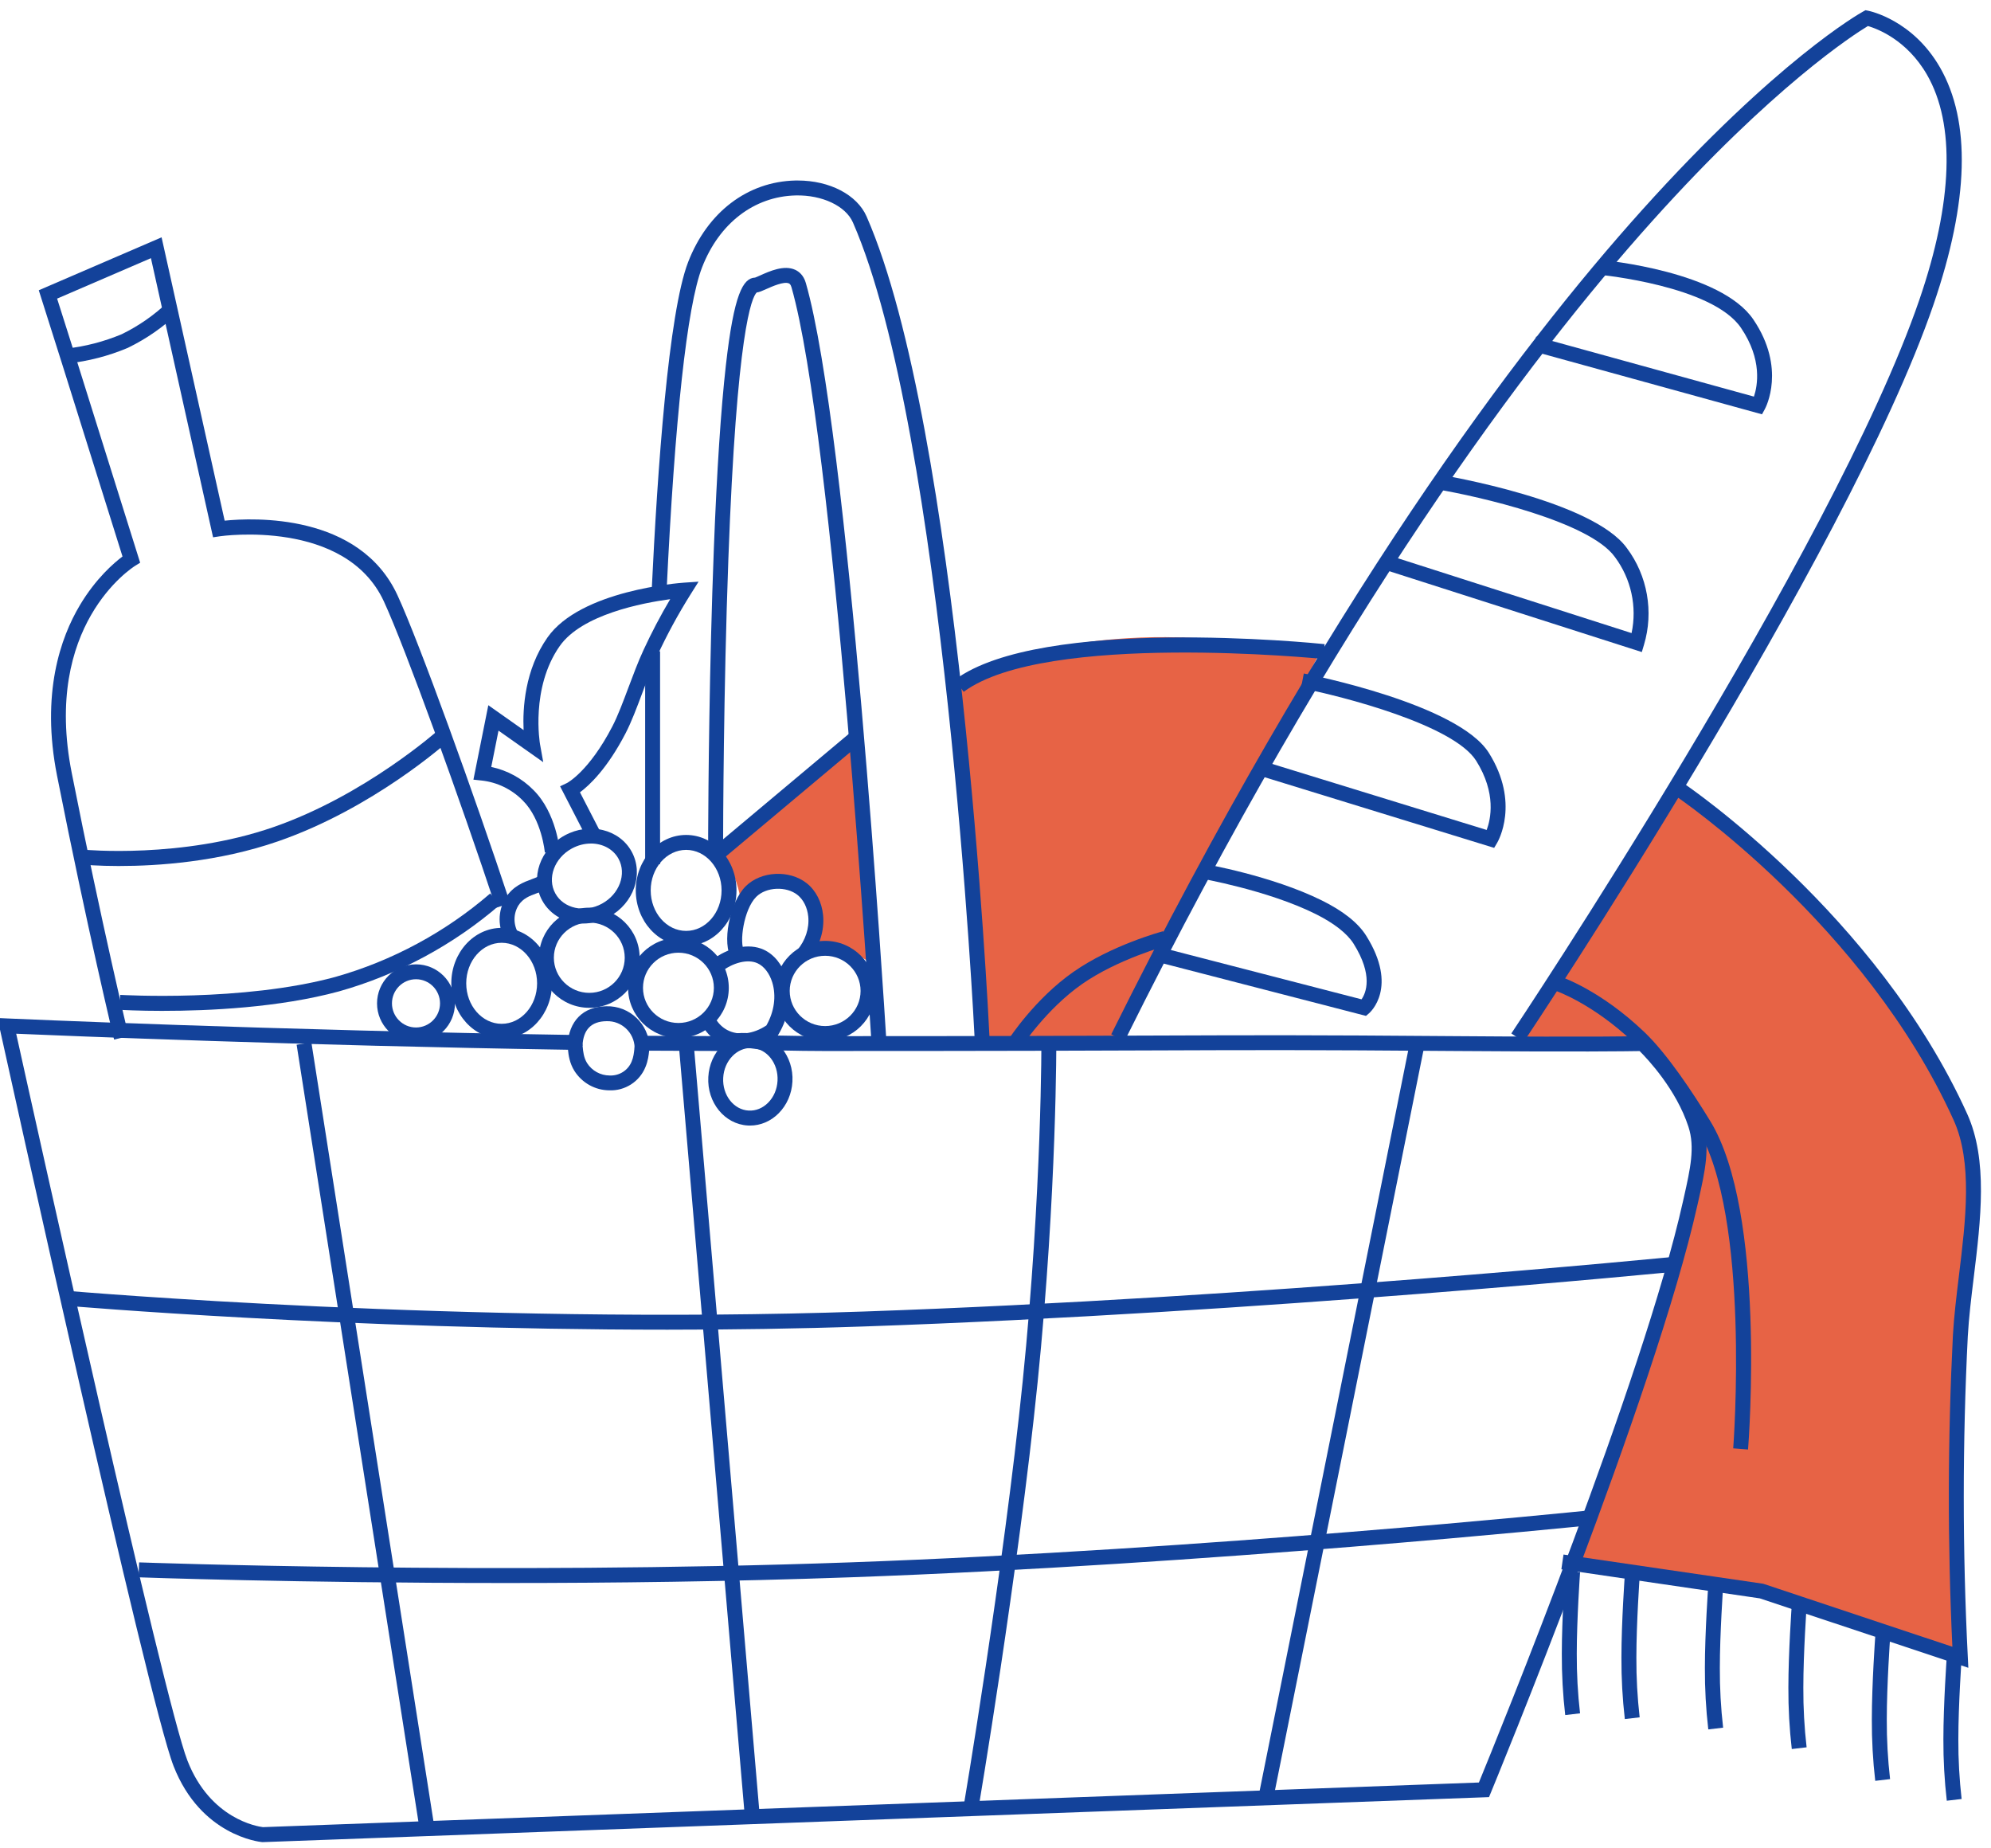 <?xml version="1.0" encoding="UTF-8"?><svg id="Layer_1" xmlns="http://www.w3.org/2000/svg" width="667" height="619" viewBox="0 0 667 619"><defs><style>.cls-1{fill:#e76345;}.cls-2{fill:#13429a;}.cls-3{fill:none;}</style></defs><g id="Group_76"><g id="Path_189"><path class="cls-1" d="m561.27,264.14l-53.06,85.18s39.1-1.75,45.39,4.54c6.28,6.28,17.8,13.96,13.27,43.99-4.54,30.02-38.4,124.98-38.4,124.98l60.4,9.43,67.38,22.34s-1.13-49.14,0-82.74,1.75-24.79,4.54-51.67,3.32-39.1-9.43-59.35c-12.74-20.25-16.93-28.54-39.45-52.72-22.52-24.18-50.62-43.99-50.62-43.99Z"/></g><g id="Path_188"><path class="cls-1" d="m319.87,228.88c6.57-3.27,13.37-6.03,20.36-8.26,52.36-15.19,100.3,0,100.3,0l-66.08,126.26-44.34,1.14-8.19-91.43s-1.74-26.69-2.05-27.71Z"/><path class="cls-1" d="m329.65,348.53l-8.23-91.9c-.69-10.63-1.81-26.75-2.03-27.62l-.1-.39.36-.19c6.57-3.27,13.44-6.06,20.43-8.29,51.92-15.07,100.12-.15,100.6,0l.57.18-66.49,127.05-45.11,1.16Zm-9.23-119.37c.42,3.43,1.83,24.82,2,27.39l8.15,90.95,43.58-1.12,65.66-125.46c-5.58-1.63-50.88-13.91-99.44.17-6.81,2.17-13.53,4.89-19.95,8.06Z"/></g><g id="Path_190"><path class="cls-1" d="m286.34,246.44l-44.51,39.02s-2.89-2.32.87,2.17c3.76,4.49,5.26,12.71,5.26,12.71,0,0,7.67-5.68,14.18-4.64s10.63,2.53,11.85,8.8-2.44,16.01-2.44,16.01c3.2-1.65,6.79-2.41,10.39-2.2,5.16.61,10.27,4.64,10.27,4.64l-5.86-76.52Z"/></g><g id="Group_74"><g id="Path_89"><path class="cls-2" d="m38.22,348.2c-.09-.37-8.98-37.19-19.11-88.39-5.44-27.51,1.17-46.26,7.67-57.14,5.34-8.94,11.42-14.15,14.26-16.28l-20.18-64.33-7.87-24.84,41.14-17.73,21.13,94.9c9.55-.97,45.14-2.57,57.88,24.95,7.28,15.72,25.94,67.43,37.76,103.16l-4.75,1.57c-11.78-35.6-30.35-87.06-37.55-102.63-12.88-27.81-54.49-21.88-54.91-21.82l-2.31.35-.51-2.28-20.31-91.22-31.43,13.55,6.51,20.53,21.31,67.93-1.65,1.02c-1.27.79-31.03,20.03-21.28,69.33,10.11,51.09,18.98,87.82,19.07,88.19l-4.86,1.18Z"/></g><g id="Path_90"><path class="cls-2" d="m22.57,121.75l-.54-4.97c6.46-.7,12.78-2.34,18.77-4.85,5.67-2.77,10.86-6.38,15.43-10.74l3.45,3.62c-4.96,4.73-10.59,8.65-16.75,11.65l-.12.06c-6.46,2.72-13.27,4.48-20.24,5.24Z"/></g><g id="Path_91"><path class="cls-2" d="m40.08,290.07c-7.34,0-12.05-.45-12.55-.5l.5-4.98c.33.03,32.86,3.09,63.53-7.54,30.76-10.66,55.21-32.44,55.45-32.65l3.34,3.72c-1.02.92-25.45,22.67-57.16,33.66-20.08,6.96-40.48,8.28-53.11,8.28Z"/></g><g id="Path_92"><path class="cls-2" d="m54.72,338.59c-8.48,0-14.13-.33-14.74-.37l.31-4.99c.41.02,41.08,2.4,71.97-5.99,19.02-5.35,36.99-15.03,51.96-27.98l3.27,3.78c-15.51,13.42-34.15,23.45-53.89,29.01-20.24,5.5-43.93,6.53-58.87,6.53Z"/></g><g id="Path_81"><path class="cls-2" d="m87.93,617h-.16c-.83-.09-20.5-2.16-29.62-25.46C49.51,569.48,1.87,353.34-.16,344.15l-.7-3.18,3.25.15c.88.04,88.92,3.97,189.88,5.54,2.59.04,2.83,2.73,2.95,4.02.13,1.5.32,3.55,1.45,5.38,1.64,2.58,4.47,4.15,7.56,4.17,3.29.14,6.19-1.75,7.38-4.69.63-1.48.78-3,.91-4.21.15-1.43.46-4.4,3.24-4.4h.03c7.42.06,18.3.1,25.31.11,1.39-.08,2.3-.28,3.27-.49,2.41-.53,4.69-1.03,11.93.23,2.14.02,4.36.06,6.7.11,3.86.07,8.23.16,13.07.16,57.81,0,89.41-.12,112.48-.21,32.67-.12,49.07-.19,99.23.21,47.54.37,62.3,0,62.44,0l1.01-.03.75.69c.54.5,13.28,12.38,18.42,28.19,2.65,8.14.79,16.42-1.36,26.01l-.36,1.59c-14.12,63.45-68.69,195.62-69.24,196.95l-.61,1.48-1.6.06-409.3,15.02ZM5.43,346.25c6.07,27.45,49.44,223.19,57.37,243.47,7.66,19.57,23.48,22.05,25.29,22.27l407.35-14.95c6.06-14.76,55.15-135.24,68.37-194.64l.36-1.6c2.07-9.24,3.71-16.54,1.48-23.37-4.08-12.54-13.68-22.71-16.36-25.38-4.11.07-20.85.3-61.56-.02-50.13-.39-66.52-.33-99.17-.21-23.07.09-54.67.21-112.5.21-4.89,0-9.28-.08-13.16-.16-2.39-.05-4.66-.09-6.86-.11l-.41-.04c-6.44-1.13-8.18-.75-10.2-.3-1.08.24-2.31.51-4.14.6h-.14c-6.48-.01-16.33-.05-23.68-.1-.14,1.38-.37,3.42-1.25,5.5-1.96,4.86-6.86,8.01-12.12,7.78-4.7-.03-9.1-2.46-11.67-6.51-1.62-2.6-1.98-5.29-2.15-7.08-89.32-1.41-168.13-4.66-184.86-5.37Z"/></g><g id="Path_82"><path class="cls-2" d="m291.85,347.69c-.12-2.02-12.56-202.23-26.71-251.51-.28-.99-.69-1.18-.84-1.25-1.66-.77-5.68,1.04-7.62,1.9-1.41.63-2.32,1.04-3.17,1.13-1.67,1.58-6.7,12.86-9.51,89.52-1.61,43.77-1.75,88.12-1.76,96.56v.02h-5v-4.9c.07-15.4.38-56.08,1.91-95.52,1-25.93,2.36-46.54,4.02-61.24,2.72-24.06,5.77-29.24,9.78-29.42.33-.11,1.12-.46,1.7-.72,3.2-1.44,8.04-3.61,11.77-1.88,1.2.56,2.79,1.77,3.54,4.4,14.31,49.8,26.39,244.32,26.9,252.58l-4.99.31Zm-38.7-254.7h0,0Z"/></g><g id="Path_83"><path class="cls-2" d="m326.5,347.66c-.1-2.02-10.08-203.14-40.77-273.16-2.42-5.52-10.32-9.24-19.14-9.04-13.94.31-25.68,9.33-31.4,24.12-5.01,12.95-9.12,50.52-11.89,108.66l-4.99-.24c1.95-40.91,5.65-93.24,12.22-110.22,6.48-16.75,19.92-26.97,35.95-27.32.26,0,.53,0,.79,0,10.66,0,19.86,4.78,23.04,12.04,31.05,70.86,40.78,266.63,41.18,274.93l-4.99.24Z"/></g><g id="Path_84"><rect class="cls-2" x="319.72" y="474.08" width="259.16" height="5" transform="translate(-106.4 823.27) rotate(-78.65)"/></g><g id="Path_86"><rect class="cls-2" x="238.43" y="349.06" width="5" height="259.85" transform="translate(-39.93 22.27) rotate(-4.89)"/></g><g id="Path_87"><rect class="cls-2" x="119.81" y="347.94" width="5" height="264.01" transform="translate(-72.88 24.74) rotate(-8.91)"/></g><g id="Path_88"><path class="cls-2" d="m510.47,348.93l-4.16-2.78c1.08-1.61,107.91-161.75,136.72-245.83,11.2-32.69,12.07-58.73,2.52-75.3-6.78-11.76-16.8-15.44-19.79-16.3-4.96,3-31.8,20.29-72.18,65.25-41.21,45.88-105.34,130.79-176.83,274.69l-4.48-2.22c71.87-144.67,136.41-230.02,177.89-276.15,45.12-50.17,72.84-65.79,74-66.43l.8-.44.9.18c.6.12,14.89,3.1,24.02,18.93,10.44,18.12,9.73,44.84-2.12,79.42-29.02,84.7-136.21,245.38-137.29,246.99Z"/></g><g id="Path_93"><path class="cls-2" d="m590.28,138.77l-76.98-21.22,1.33-4.82,72.95,20.11c1.22-3.64,2.86-12.41-4.33-23.02-9.56-14.12-46.98-17.75-47.36-17.78l.46-4.98c1.63.15,40.16,3.89,51.04,19.96,11.07,16.35,4.14,29.47,3.84,30.02l-.95,1.74Z"/></g><g id="Path_94"><path class="cls-2" d="m550.01,218.4l-85.58-27.4,1.53-4.76,80.63,25.81c1.88-8.83-.14-18.19-5.58-25.47-8.5-11.88-45.86-20.38-59.54-22.66l.82-4.93c2.09.35,51.36,8.7,62.76,24.64,6.87,9.19,9.01,21.29,5.7,32.33l-.73,2.44Z"/></g><g id="Path_95"><path class="cls-2" d="m500.55,283.99l-80.64-24.82,1.47-4.78,76.67,23.6c1.35-3.59,3.3-12.3-3.51-23.16-7.56-12.06-44.95-21.66-58.71-24.34l.96-4.91c2.11.41,51.73,10.24,61.99,26.59,10.49,16.73,3.1,29.58,2.78,30.12l-1,1.69Z"/></g><g id="Path_96"><path class="cls-2" d="m457.63,340.27l-70.98-18.35,1.25-4.84,68.23,17.64c1.47-2.12,3.99-8.03-2.67-18.64-2.17-3.45-6.6-6.91-12.82-9.99-16.14-8-38.57-11.89-38.8-11.93l.84-4.93c.95.16,23.36,4.05,40.17,12.38,7.15,3.54,12.14,7.51,14.84,11.81,10.83,17.26,1.33,25.65.92,26l-.99.84Z"/></g><g id="Path_98"><path class="cls-2" d="m169.41,530.22c-70.11,0-122.21-1.88-122.99-1.91l.19-5c1.17.04,118.24,4.28,238.03,0,119.79-4.28,245.45-17.18,246.7-17.31l.51,4.97c-1.26.13-127.07,13.05-247.04,17.34-40.19,1.44-80.08,1.91-115.4,1.91Z"/></g><g id="Path_99"><path class="cls-2" d="m223.42,445.37c-107.59,0-200.08-7.92-201.18-8.02l.43-4.98c1.33.12,134.11,11.49,266.56,6.92,132.53-4.57,271.53-18.33,272.92-18.47l.5,4.98c-1.39.14-140.55,13.92-273.24,18.49-22.19.77-44.39,1.08-65.98,1.08Z"/></g><g id="Path_101"><path class="cls-2" d="m327.56,607.03l-4.93-.84c.13-.79,13.51-79.78,20-143.72,6.48-63.88,6.25-114.42,6.25-114.92l5-.03c0,.51.24,51.29-6.27,115.46-6.51,64.11-19.91,143.26-20.04,144.05Z"/></g><g id="Path_102"><path class="cls-2" d="m322.84,231.72l-2.97-4.02c28.95-21.43,120.04-12.35,123.9-11.95l-.51,4.97c-.92-.1-93.02-9.28-120.42,11Z"/></g><g id="Path_103"><rect class="cls-2" x="231.67" y="264.35" width="62.89" height="5" transform="translate(-109.96 231.46) rotate(-39.98)"/></g><g id="Path_104"><path class="cls-2" d="m659.41,558.62l-69.87-23.26-66.47-9.73.72-4.95,66.91,9.79,63.36,21.1c-1.63-34.64-1.57-69.71.18-104.32.37-6.43,1.18-13.06,2.03-20.07,2.27-18.62,4.62-37.88-1.81-52.06-29.78-65.65-92.51-108.11-93.14-108.53l2.78-4.16c.64.43,64.53,43.64,94.91,110.62,7.01,15.46,4.58,35.43,2.22,54.74-.85,6.93-1.64,13.48-2,19.74-1.8,35.64-1.8,71.8,0,107.45l.18,3.65Z"/></g><g id="Path_105"><path class="cls-2" d="m652.19,603.14c-.79-6.8-1.17-13.72-1.14-20.57,0-11.88,1.12-27.49,1.13-27.65l4.99.36c-.01.15-1.11,15.59-1.11,27.3-.03,6.66.34,13.38,1.1,19.98l-4.97.58Z"/></g><g id="Path_106"><path class="cls-2" d="m628.22,596.48c-.79-6.81-1.17-13.73-1.14-20.57,0-11.88,1.12-27.49,1.13-27.65l4.99.36c-.01.15-1.11,15.59-1.11,27.3-.03,6.66.34,13.38,1.1,19.98l-4.97.58Z"/></g><g id="Path_107"><path class="cls-2" d="m600.26,585.83c-.79-6.81-1.17-13.73-1.14-20.57,0-11.88,1.12-27.49,1.13-27.65l4.99.36c-.01.15-1.11,15.59-1.11,27.3-.03,6.66.34,13.38,1.1,19.98l-4.97.58Z"/></g><g id="Path_108"><path class="cls-2" d="m572.29,579.26c-.79-6.8-1.17-13.72-1.14-20.58,0-11.88,1.12-27.49,1.13-27.65l4.99.36c-.01.15-1.11,15.59-1.11,27.3-.03,6.67.34,13.38,1.1,19.98l-4.97.58Z"/></g><g id="Path_109"><path class="cls-2" d="m544.33,575.78c-.79-6.81-1.17-13.73-1.14-20.57,0-11.88,1.12-27.49,1.13-27.65l4.99.36c-.01.15-1.11,15.59-1.11,27.3-.03,6.66.34,13.38,1.1,19.99l-4.97.58Z"/></g><g id="Path_110"><path class="cls-2" d="m524.36,574.45c-.79-6.81-1.17-13.73-1.14-20.57,0-11.88,1.12-27.49,1.13-27.65l4.99.36c-.01.15-1.11,15.59-1.11,27.3-.03,6.66.34,13.38,1.1,19.98l-4.97.58Z"/></g><g id="Path_111"><path class="cls-2" d="m585.62,485.5l-4.98-.39c.06-.77,5.87-77.8-11.91-106.93-5.7-9.33-14.01-21.91-21.28-28.85-14.01-13.38-26.52-17.57-26.65-17.61l1.54-4.76c.55.18,13.66,4.52,28.56,18.75,7.65,7.31,16.24,20.27,22.09,29.86,18.62,30.5,12.88,106.69,12.62,109.92Z"/></g><g id="Path_112"><path class="cls-2" d="m342.06,350.86l-4.2-2.71c.36-.55,8.89-13.64,21.74-22.62,12.8-8.95,29.38-13.45,30.07-13.63l1.29,4.83c-.16.04-16.44,4.47-28.5,12.9-12.02,8.4-20.32,21.11-20.4,21.23Z"/></g><g id="Ellipse_8"><ellipse class="cls-3" cx="197.42" cy="320.79" rx="17.7" ry="17.6"/><path class="cls-2" d="m197.42,337.56c-9.3,0-16.87-7.52-16.87-16.77s7.57-16.77,16.87-16.77,16.87,7.52,16.87,16.77-7.57,16.77-16.87,16.77Zm0-28.55c-6.54,0-11.87,5.28-11.87,11.77s5.32,11.77,11.87,11.77,11.87-5.28,11.87-11.77-5.32-11.77-11.87-11.77Z"/></g><g id="Ellipse_8-2"><ellipse class="cls-3" cx="276.43" cy="331.9" rx="17.7" ry="17.6"/><path class="cls-2" d="m276.43,348.68c-9.3,0-16.87-7.52-16.87-16.77s7.57-16.77,16.87-16.77,16.87,7.52,16.87,16.77-7.57,16.77-16.87,16.77Zm0-28.55c-6.54,0-11.87,5.28-11.87,11.77s5.32,11.77,11.87,11.77,11.87-5.28,11.87-11.77-5.32-11.77-11.87-11.77Z"/></g><g id="Ellipse_8-3"><ellipse class="cls-3" cx="227.28" cy="330.88" rx="17.7" ry="17.6"/><path class="cls-2" d="m227.28,347.65c-9.3,0-16.87-7.52-16.87-16.77s7.57-16.77,16.87-16.77,16.87,7.52,16.87,16.77-7.57,16.77-16.87,16.77Zm0-28.55c-6.54,0-11.87,5.28-11.87,11.77s5.32,11.77,11.87,11.77,11.87-5.28,11.87-11.77-5.32-11.77-11.87-11.77Z"/></g><g id="Ellipse_8-4"><ellipse class="cls-3" cx="139.36" cy="336.07" rx="13" ry="13.05"/><path class="cls-2" d="m139.36,349.16c-7.2,0-13.05-5.87-13.05-13.08s5.85-13.08,13.05-13.08,13.05,5.87,13.05,13.08-5.85,13.08-13.05,13.08Zm0-21.17c-4.44,0-8.05,3.63-8.05,8.08s3.61,8.08,8.05,8.08,8.05-3.63,8.05-8.08-3.61-8.08-8.05-8.08Z"/></g><g id="Ellipse_16"><ellipse class="cls-3" cx="168.06" cy="329.35" rx="17.7" ry="19.4"/><path class="cls-2" d="m168.06,347.92c-9.3,0-16.87-8.33-16.87-18.57s7.57-18.57,16.87-18.57,16.87,8.33,16.87,18.57-7.57,18.57-16.87,18.57Zm0-32.14c-6.54,0-11.87,6.09-11.87,13.57s5.32,13.57,11.87,13.57,11.87-6.09,11.87-13.57-5.32-13.57-11.87-13.57Z"/></g><g id="Ellipse_16-2"><ellipse class="cls-3" cx="229.86" cy="298.23" rx="17.7" ry="19.4"/><path class="cls-2" d="m229.86,316.8c-9.3,0-16.87-8.33-16.87-18.57s7.57-18.57,16.87-18.57,16.87,8.33,16.87,18.57-7.57,18.57-16.87,18.57Zm0-32.14c-6.54,0-11.87,6.09-11.87,13.57s5.32,13.57,11.87,13.57,11.87-6.09,11.87-13.57-5.32-13.57-11.87-13.57Z"/></g><g id="Ellipse_16-3"><ellipse class="cls-3" cx="196.63" cy="293.44" rx="17.59" ry="16.04" transform="translate(-116.68 130.32) rotate(-28.67)"/><path class="cls-2" d="m195.32,309.33c-5.66,0-10.96-2.75-13.67-7.7-4.11-7.51-.73-17.3,7.53-21.81,8.26-4.52,18.32-2.08,22.43,5.43h0c4.11,7.51.73,17.3-7.53,21.81-2.81,1.54-5.83,2.27-8.75,2.27Zm2.63-26.79c-2.12,0-4.32.54-6.38,1.66-5.84,3.19-8.33,9.93-5.54,15.03,2.79,5.09,9.8,6.64,15.64,3.44,5.84-3.19,8.33-9.94,5.54-15.03-1.8-3.3-5.38-5.11-9.26-5.11Z"/></g><g id="Ellipse_16-4"><ellipse class="cls-3" cx="251.37" cy="361.51" rx="15.68" ry="14.3" transform="translate(-123.36 592.72) rotate(-86.86)"/><path class="cls-2" d="m251.25,377c-.24,0-.48,0-.72-.02-7.77-.43-13.71-7.71-13.24-16.24.22-4.08,1.87-7.85,4.63-10.62,2.83-2.84,6.5-4.29,10.31-4.08h0c7.77.43,13.71,7.71,13.24,16.24-.22,4.08-1.87,7.85-4.62,10.62-2.65,2.66-6.04,4.1-9.59,4.1Zm.26-25.98c-2.22,0-4.36.92-6.06,2.63-1.89,1.89-3.02,4.51-3.17,7.36-.32,5.78,3.51,10.7,8.53,10.97,2.38.13,4.69-.8,6.5-2.62,1.89-1.89,3.02-4.51,3.17-7.36.32-5.78-3.51-10.7-8.53-10.98-.15,0-.29-.01-.44-.01Z"/></g><g id="Path_114"><path class="cls-2" d="m217.61,351.58l-5-.15c0-.18,0-.36,0-.54-.15-5.03-4.36-9.01-9.39-8.85-5.14.04-7.84,2.83-8.08,8.27l-4.99-.22c.36-8.1,5.22-12.98,12.98-13.05,7.73-.21,14.25,5.92,14.48,13.7,0,.28,0,.56,0,.84Z"/></g><g id="Path_123"><path class="cls-2" d="m270.9,321.47l-3.82-3.23c2.73-3.23,4.08-7.33,3.69-11.25-.3-3.01-1.61-5.65-3.59-7.23-3.77-3.01-10.5-2.71-13.84.63-4.2,4.2-5.78,15.48-3.99,18.29l-4.22,2.69c-3.39-5.33-.77-19.07,4.67-24.51,5.14-5.14,14.72-5.6,20.49-1,3.04,2.42,5.02,6.31,5.45,10.65.52,5.25-1.25,10.71-4.85,14.97Z"/></g><g id="Path_123-2"><path class="cls-2" d="m248.49,351.15c-2.53,0-4.97-.57-7.16-1.72-2.37-1.25-4.35-3.12-5.87-5.57l4.25-2.64c1.05,1.68,2.38,2.96,3.95,3.79,3.73,1.97,8.71,1.37,13.09-1.55,2.64-4.65,3.36-9.88,1.96-14.42-.94-3.05-2.74-5.39-4.93-6.4-3.27-1.51-8.29-.27-12.48,3.08l-3.12-3.9c5.73-4.58,12.68-6.04,17.7-3.72,3.48,1.6,6.25,5.05,7.61,9.46,1.86,6.04.87,12.94-2.71,18.92l-.27.45-.43.3c-3.64,2.58-7.71,3.9-11.58,3.91Z"/></g><g id="Path_191"><path class="cls-2" d="m169.47,315.28c-2.8-4.54-2.8-10.17,0-14.7,2.47-3.82,6-5.11,8.57-6.06,1.19-.44,2.31-.85,2.87-1.34l3.32,3.74c-1.27,1.13-2.9,1.73-4.48,2.3-2.33.85-4.53,1.66-6.06,4.03-1.77,2.87-1.77,6.49.03,9.41l-4.26,2.63Z"/></g><g id="Path_128"><path class="cls-2" d="m182.52,285.52c0-.11-1-11.03-7.36-17.37-3.7-3.78-8.61-6.16-13.84-6.72l-2.72-.29,4.99-24.93,11.82,8.33c-.34-7.25.38-20.16,7.99-31.01,11.11-15.85,44.32-18.27,45.72-18.37l4.9-.33-2.62,4.16c-4.2,6.68-8.01,13.69-11.31,20.85-1.7,3.67-3.31,7.96-4.86,12.12-1.9,5.08-3.7,9.87-5.66,13.65-6.18,11.92-12.18,17.48-15.28,19.77l7.39,14.33-4.45,2.29-9.6-18.63,2.33-1.11c.05-.03,7.32-3.8,15.18-18.95,1.83-3.52,3.57-8.18,5.42-13.11,1.59-4.24,3.23-8.62,5.01-12.46,2.68-5.81,5.68-11.52,8.95-17.05-9.42,1.27-29.61,5.15-37.02,15.71-9.84,14.04-6.63,32.7-6.59,32.89l1.08,6-14.99-10.57-2.43,12.17c5.36,1.12,10.31,3.82,14.16,7.75,7.66,7.64,8.75,19.96,8.79,20.48l-4.98.41Z"/></g><g id="Path_129"><rect class="cls-2" x="216.13" y="218.16" width="5" height="71.29"/></g></g></g></svg>